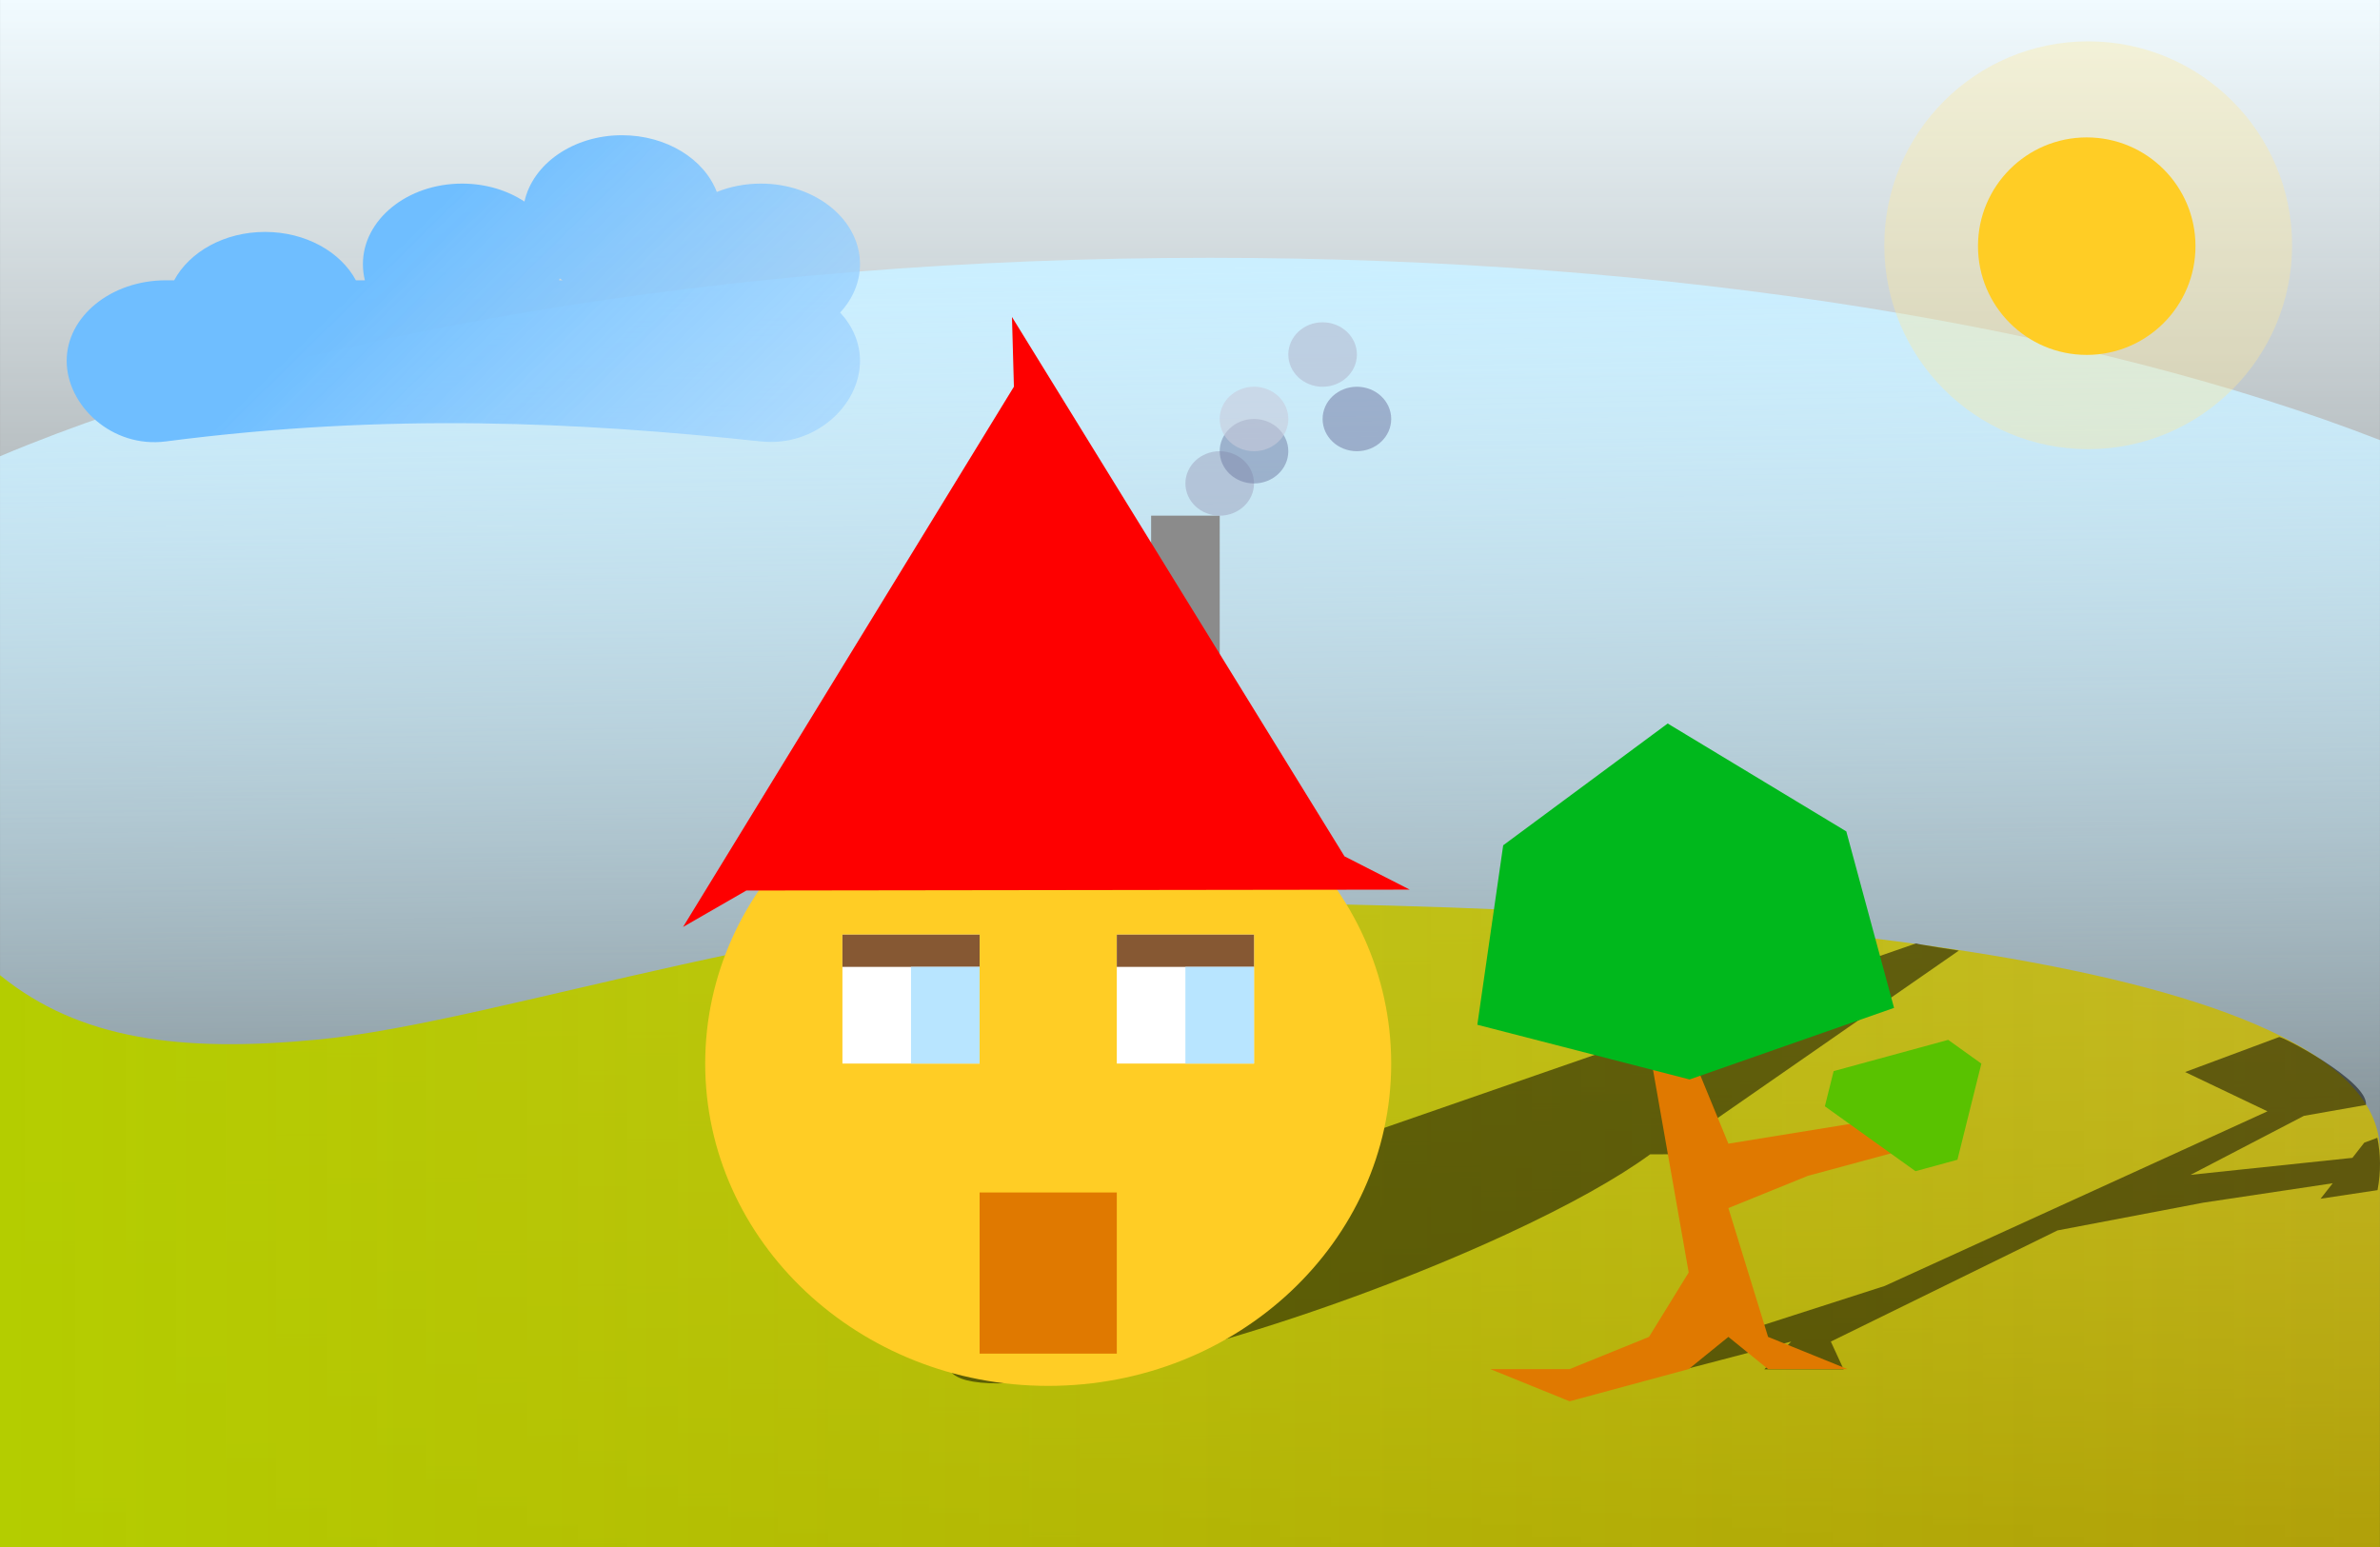 <?xml version="1.0" encoding="UTF-8" standalone="no"?>
<svg
   xmlns:dc="http://purl.org/dc/elements/1.1/"
   xmlns:cc="http://creativecommons.org/ns#"
   xmlns:rdf="http://www.w3.org/1999/02/22-rdf-syntax-ns#"
   xmlns:svg="http://www.w3.org/2000/svg"
   xmlns="http://www.w3.org/2000/svg"
   xmlns:sodipodi="http://sodipodi.sourceforge.net/DTD/sodipodi-0.dtd"
   xmlns:inkscape="http://www.inkscape.org/namespaces/inkscape"
   id="svg4898"
   viewBox="0 0 800 520"
   version="1.1"
   inkscape:version="0.48.3.1 r9886"
   width="100%"
   height="100%"
   sodipodi:docname="background.svg">
  <rect x="0" y="0" width="800" height="520" fill="#333333" stroke="none"/>
  <sodipodi:namedview
     pagecolor="#ffffff"
     bordercolor="#666666"
     borderopacity="1"
     objecttolerance="10"
     gridtolerance="10"
     guidetolerance="10"
     inkscape:pageopacity="0"
     inkscape:pageshadow="2"
     inkscape:window-width="1366"
     inkscape:window-height="713"
     id="namedview46"
     showgrid="false"
     fit-margin-top="0"
     fit-margin-left="0"
     fit-margin-right="0"
     fit-margin-bottom="0"
     inkscape:zoom="0.78494432"
     inkscape:cx="552.75215"
     inkscape:cy="230.25645"
     inkscape:window-x="-2"
     inkscape:window-y="-3"
     inkscape:window-maximized="1"
     inkscape:current-layer="layer1" />
  <defs
     id="defs4900">
    <linearGradient
       id="linearGradient5792"
       x1="6.0555001e-05"
       gradientUnits="userSpaceOnUse"
       y1="565.16"
       gradientTransform="matrix(0.489,0,0,0.821,532.36,-64)"
       x2="1063"
       y2="565.16">
      <stop
         id="stop5788"
         stop-color="#f1fbff"
         offset="0" />
      <stop
         id="stop5790"
         stop-color="#f1fbff"
         stop-opacity="0"
         offset="1" />
    </linearGradient>
    <linearGradient
       id="linearGradient5800"
       y2="1052.2"
       gradientUnits="userSpaceOnUse"
       y1="348.91"
       x2="528.46"
       x1="514.48"
       gradientTransform="matrix(0.753,0,0,0.611,-0.002,408.859)">
      <stop
         id="stop5796"
         stop-color="#cbefff"
         offset="0" />
      <stop
         id="stop5798"
         stop-color="#cbefff"
         stop-opacity="0"
         offset="1" />
    </linearGradient>
    <linearGradient
       id="linearGradient5808"
       y2="853.04"
       gradientUnits="userSpaceOnUse"
       y1="853.04"
       x2="1063"
       x1="-0.008"
       gradientTransform="matrix(0.753,0,0,0.611,-0.002,408.859)">
      <stop
         id="stop5804"
         stop-color="#b4cd00"
         offset="0" />
      <stop
         id="stop5806"
         stop-color="#cdb900"
         stop-opacity=".814"
         offset="1" />
    </linearGradient>
    <linearGradient
       id="linearGradient5840"
       x1="372.34"
       gradientUnits="userSpaceOnUse"
       y1="298.31"
       gradientTransform="matrix(0.753,0,0,0.611,2.413,550.731)"
       x2="159.71"
       y2="123.09">
      <stop
         id="stop5836"
         stop-color="#b2dcff"
         stop-opacity=".646"
         offset="0" />
      <stop
         id="stop5838"
         stop-color="#6fbeff"
         offset="1" />
    </linearGradient>
  </defs>
  <g
     id="layer1"
     transform="translate(0.01,-532.36)">
    <rect
       id="rect5509"
       style="color:#000000;fill:url(#linearGradient5792)"
       transform="matrix(0,1,1,0,0,0)"
       ry="3.162982e-06"
       height="799.983"
       width="520"
       y="-0.002"
       x="532.36" />
    <path
       id="path5505"
       style="color:#000000;fill:url(#linearGradient5800)"
       d="m 406.642,619.02 c -163.76,0 -310.052,25.972 -406.644,66.701 V 1052.354 H 799.981 V 680.296 C 703.509,642.696 563.034,619.02 406.642,619.02 z"
       inkscape:connector-curvature="0" />
    <path
       id="rect5503"
       style="color:#000000;fill:url(#linearGradient5808)"
       d="m 386.646,835.693 c -107.625,0 -218.411,40.261 -279.994,46.126 -45.99,4.38 -79.998,0 -106.662,-21.667 V 1052.36 H 799.973 V 919.405 c 0,-61.191 -192.417,-83.712 -413.327,-83.712 z"
       inkscape:connector-curvature="0" />
    <path
       id="path3859"
       style="opacity:0.5;color:#000000"
       d="m 644.102,849.451 -221.113,76.686 23.777,-5.656 h 2.258 c -22.963,7.756 -46.492,16.969 -67.873,26.848 -59.786,27.623 -80.262,50.027 -45.742,50.027 34.517,0 110.974,-22.404 170.766,-50.027 21.495,-9.931 37.889,-19.181 48.494,-26.963 l 13.287,-0.019 -0.729,-5.159 91.204,-63.307 c 0,0 -14.189,-2.135 -14.322,-2.427 z"
       inkscape:connector-curvature="0" />
    <path
       id="path4908"
       style="color:#000000;fill:#ffcd25"
       d="m 467.62,889.864 c 0,59.831 -51.618,108.337 -115.294,108.337 -63.674,0 -115.294,-48.503 -115.294,-108.337 0,-59.831 51.618,-108.337 115.294,-108.337 63.674,0 115.294,48.503 115.294,108.337 z"
       inkscape:connector-curvature="0" />
    <rect
       id="rect5433"
       style="color:#000000;fill:#8b8b8b"
       ry="5.9967028e-06"
       height="54.167"
       width="23.058"
       y="705.691"
       x="386.92" />
    <path
       id="path4910"
       d="m 340.149,638.9 111.775,181.304 21.933,11.189 -222.994,0.302 -21.279,12.255 111.216,-181.609 z"
       style="color:#000000;fill:#fe0000"
       inkscape:connector-curvature="0" />
    <path
       id="path5760"
       d="m 766.04,880.961 -31.555,11.747 27.68,13.204 -128.667,58.702 -58.089,18.688 -48.023,11.866 -24.6,-2.102 27.54,7.242 36.056,-7.656 35.679,-9.343 -9.031,9.344 h 26.67 l -4.304,-9.344 76.175,-37.358 49.059,-9.344 43.461,-6.516 -4.069,5.198 19.143,-2.885 c 1.18,-6.31 1.041,-12.177 -0.071,-17.599 l -4.398,1.643 -3.975,5.102 -54.397,5.714 38.099,-19.835 20.861,-3.669 c 0.755,-8.17 -29.233,-23.66 -29.233,-22.792 z"
       inkscape:connector-curvature="0"
       style="opacity:0.5" />
    <g
       id="g5494"
       transform="matrix(0.753,0,0,0.611,-46.042,501.107)">
      <path
         id="path5465"
         transform="translate(0,308.27)"
         d="m 797.24,318.9 17.717,124.02 -17.717,35.433 -35.433,17.717 h -35.433 l 35.433,17.717 53.15,-17.717 17.717,-17.717 17.717,17.717 h 35.433 l -35.433,-17.717 -17.717,-70.866 35.433,-17.717 53.15,-17.717 v -17.717 l -88.583,17.717 -17.717,-53.15 z"
         inkscape:connector-curvature="0"
         style="fill:#e07900" />
      <path
         id="path5459"
         style="color:#000000;fill:#00b81c"
         transform="matrix(0.698,-0.103,0.103,0.698,266.01,460.09)"
         d="M 868.11,336.61 731.98,372.93 605.37,311.14 641.98,175.09 758.8,96.339 858.32,196.07 z"
         inkscape:connector-curvature="0" />
      <path
         id="path5491"
         style="color:#000000;fill:#59c200"
         transform="matrix(-0.397,-0.598,0.598,-0.397,899.4,819.6)"
         d="m 177.17,194.88 -53.15,-53.15 7.121,-26.575 72.604,-19.454 19.454,19.454 -19.454,72.604 z"
         inkscape:connector-curvature="0" />
    </g>
    <rect
       id="rect5422"
       style="color:#000000;fill:#ffffff"
       ry="4.7973381e-06"
       height="43.333"
       width="46.116"
       y="846.528"
       x="375.389" />
    <rect
       id="rect5426"
       style="color:#000000;fill:#865833"
       ry="4.7973381e-06"
       height="10.834"
       width="46.116"
       y="846.528"
       x="375.389" />
    <rect
       id="rect5420"
       style="color:#000000;fill:#ffffff"
       ry="4.7973381e-06"
       height="43.333"
       width="46.116"
       y="846.528"
       x="283.158" />
    <rect
       id="rect5424"
       style="color:#000000;fill:#865833"
       ry="4.7973381e-06"
       height="10.834"
       width="46.116"
       y="846.528"
       x="283.158" />
    <rect
       id="rect5437"
       style="color:#000000;fill:#b8e5ff"
       ry="5.9967028e-06"
       height="32.5"
       width="23.058"
       y="857.358"
       x="306.214" />
    <rect
       id="rect5439"
       style="color:#000000;fill:#b8e5ff"
       ry="5.9967028e-06"
       height="32.5"
       width="23.058"
       y="857.358"
       x="398.445" />
    <path
       id="path5445"
       style="opacity:0.6;color:#000000;fill:#a6adc7"
       d="m 421.505,694.862 c 0,5.983 -5.162,10.834 -11.529,10.834 -6.367,0 -11.529,-4.85 -11.529,-10.834 0,-5.983 5.162,-10.834 11.529,-10.834 6.367,0 11.529,4.85 11.529,10.834 z"
       inkscape:connector-curvature="0" />
    <path
       id="path5447"
       style="opacity:0.5;color:#000000;fill:#717ca5"
       d="m 433.034,684.026 c 0,5.983 -5.162,10.834 -11.529,10.834 -6.367,0 -11.529,-4.85 -11.529,-10.834 0,-5.983 5.162,-10.834 11.529,-10.834 6.367,0 11.529,4.85 11.529,10.834 z"
       inkscape:connector-curvature="0" />
    <path
       id="path5449"
       style="opacity:0.6;color:#000000;fill:#c8ccdc"
       d="m 433.034,673.191 c 0,5.983 -5.162,10.834 -11.529,10.834 -6.367,0 -11.529,-4.85 -11.529,-10.834 0,-5.983 5.162,-10.834 11.529,-10.834 6.367,0 11.529,4.85 11.529,10.834 z"
       inkscape:connector-curvature="0" />
    <path
       id="path5451"
       style="opacity:0.6;color:#000000;fill:#7e88ae"
       d="m 467.621,673.191 c 0,5.983 -5.162,10.834 -11.529,10.834 -6.367,0 -11.529,-4.85 -11.529,-10.834 0,-5.983 5.162,-10.834 11.529,-10.834 6.367,0 11.529,4.85 11.529,10.834 z"
       inkscape:connector-curvature="0" />
    <path
       id="path5453"
       style="opacity:0.6;color:#000000;fill:#b4bad0"
       d="m 456.092,651.526 c 0,5.983 -5.162,10.834 -11.529,10.834 -6.367,0 -11.529,-4.85 -11.529,-10.834 0,-5.983 5.162,-10.834 11.529,-10.834 6.367,0 11.529,4.85 11.529,10.834 z"
       inkscape:connector-curvature="0" />
    <rect
       id="rect5457"
       style="color:#000000;fill:#e07900"
       ry="4.9972318e-06"
       height="54.167"
       width="46.116"
       y="933.194"
       x="329.27" />
    <path
       id="rect5523"
       style="color:#000000;fill:url(#linearGradient5840)"
       d="m 209.062,577.814 c -16.395,0 -29.997,9.63 -32.784,22.3 -5.731,-3.78 -13.021,-6.038 -20.978,-6.038 -18.409,0 -33.325,12.12 -33.325,27.077 0,1.857 0.221,3.675 0.658,5.427 h -3.01 c -5.143,-9.565 -16.881,-16.262 -30.55,-16.262 -13.669,0 -25.406,6.696 -30.55,16.262 h -2.775 c -18.409,0 -33.348,12.12 -33.348,27.077 0,14.958 15.17,29.439 33.348,27.077 74.621,-9.696 138.676,-6.512 199.996,0 18.254,1.938 33.325,-12.12 33.325,-27.077 0,-6.096 -2.496,-11.717 -6.679,-16.242 4.19,-4.528 6.679,-10.16 6.679,-16.262 0,-14.958 -14.916,-27.077 -33.325,-27.077 -5.319,0 -10.355,1.008 -14.816,2.809 -4.205,-11.045 -16.891,-19.071 -31.867,-19.071 z m -20.955,48.135 c 0.328,0.216 0.65,0.425 0.988,0.631 h -1.152 c 0.052,-0.209 0.118,-0.42 0.165,-0.631 z"
       inkscape:connector-curvature="0" />
    <path
       inkscape:connector-curvature="0"
       id="path5548"
       style="opacity:0.363;color:#000000;fill:#ffe89a"
       d="m 770.442,614.803 c 0,37.853 -30.686,68.539 -68.539,68.539 -37.853,0 -68.539,-30.686 -68.539,-68.539 0,-37.853 30.686,-68.539 68.539,-68.539 37.853,0 68.539,30.686 68.539,68.539 z" />
    <path
       inkscape:connector-curvature="0"
       id="path5521"
       style="color:#000000;fill:#ffcd25"
       d="m 737.967,615.101 c 0,20.188 -16.366,36.554 -36.554,36.554 -20.188,0 -36.554,-16.366 -36.554,-36.554 0,-20.188 16.366,-36.554 36.554,-36.554 20.188,0 36.554,16.366 36.554,36.554 z" />
  </g>
</svg>

